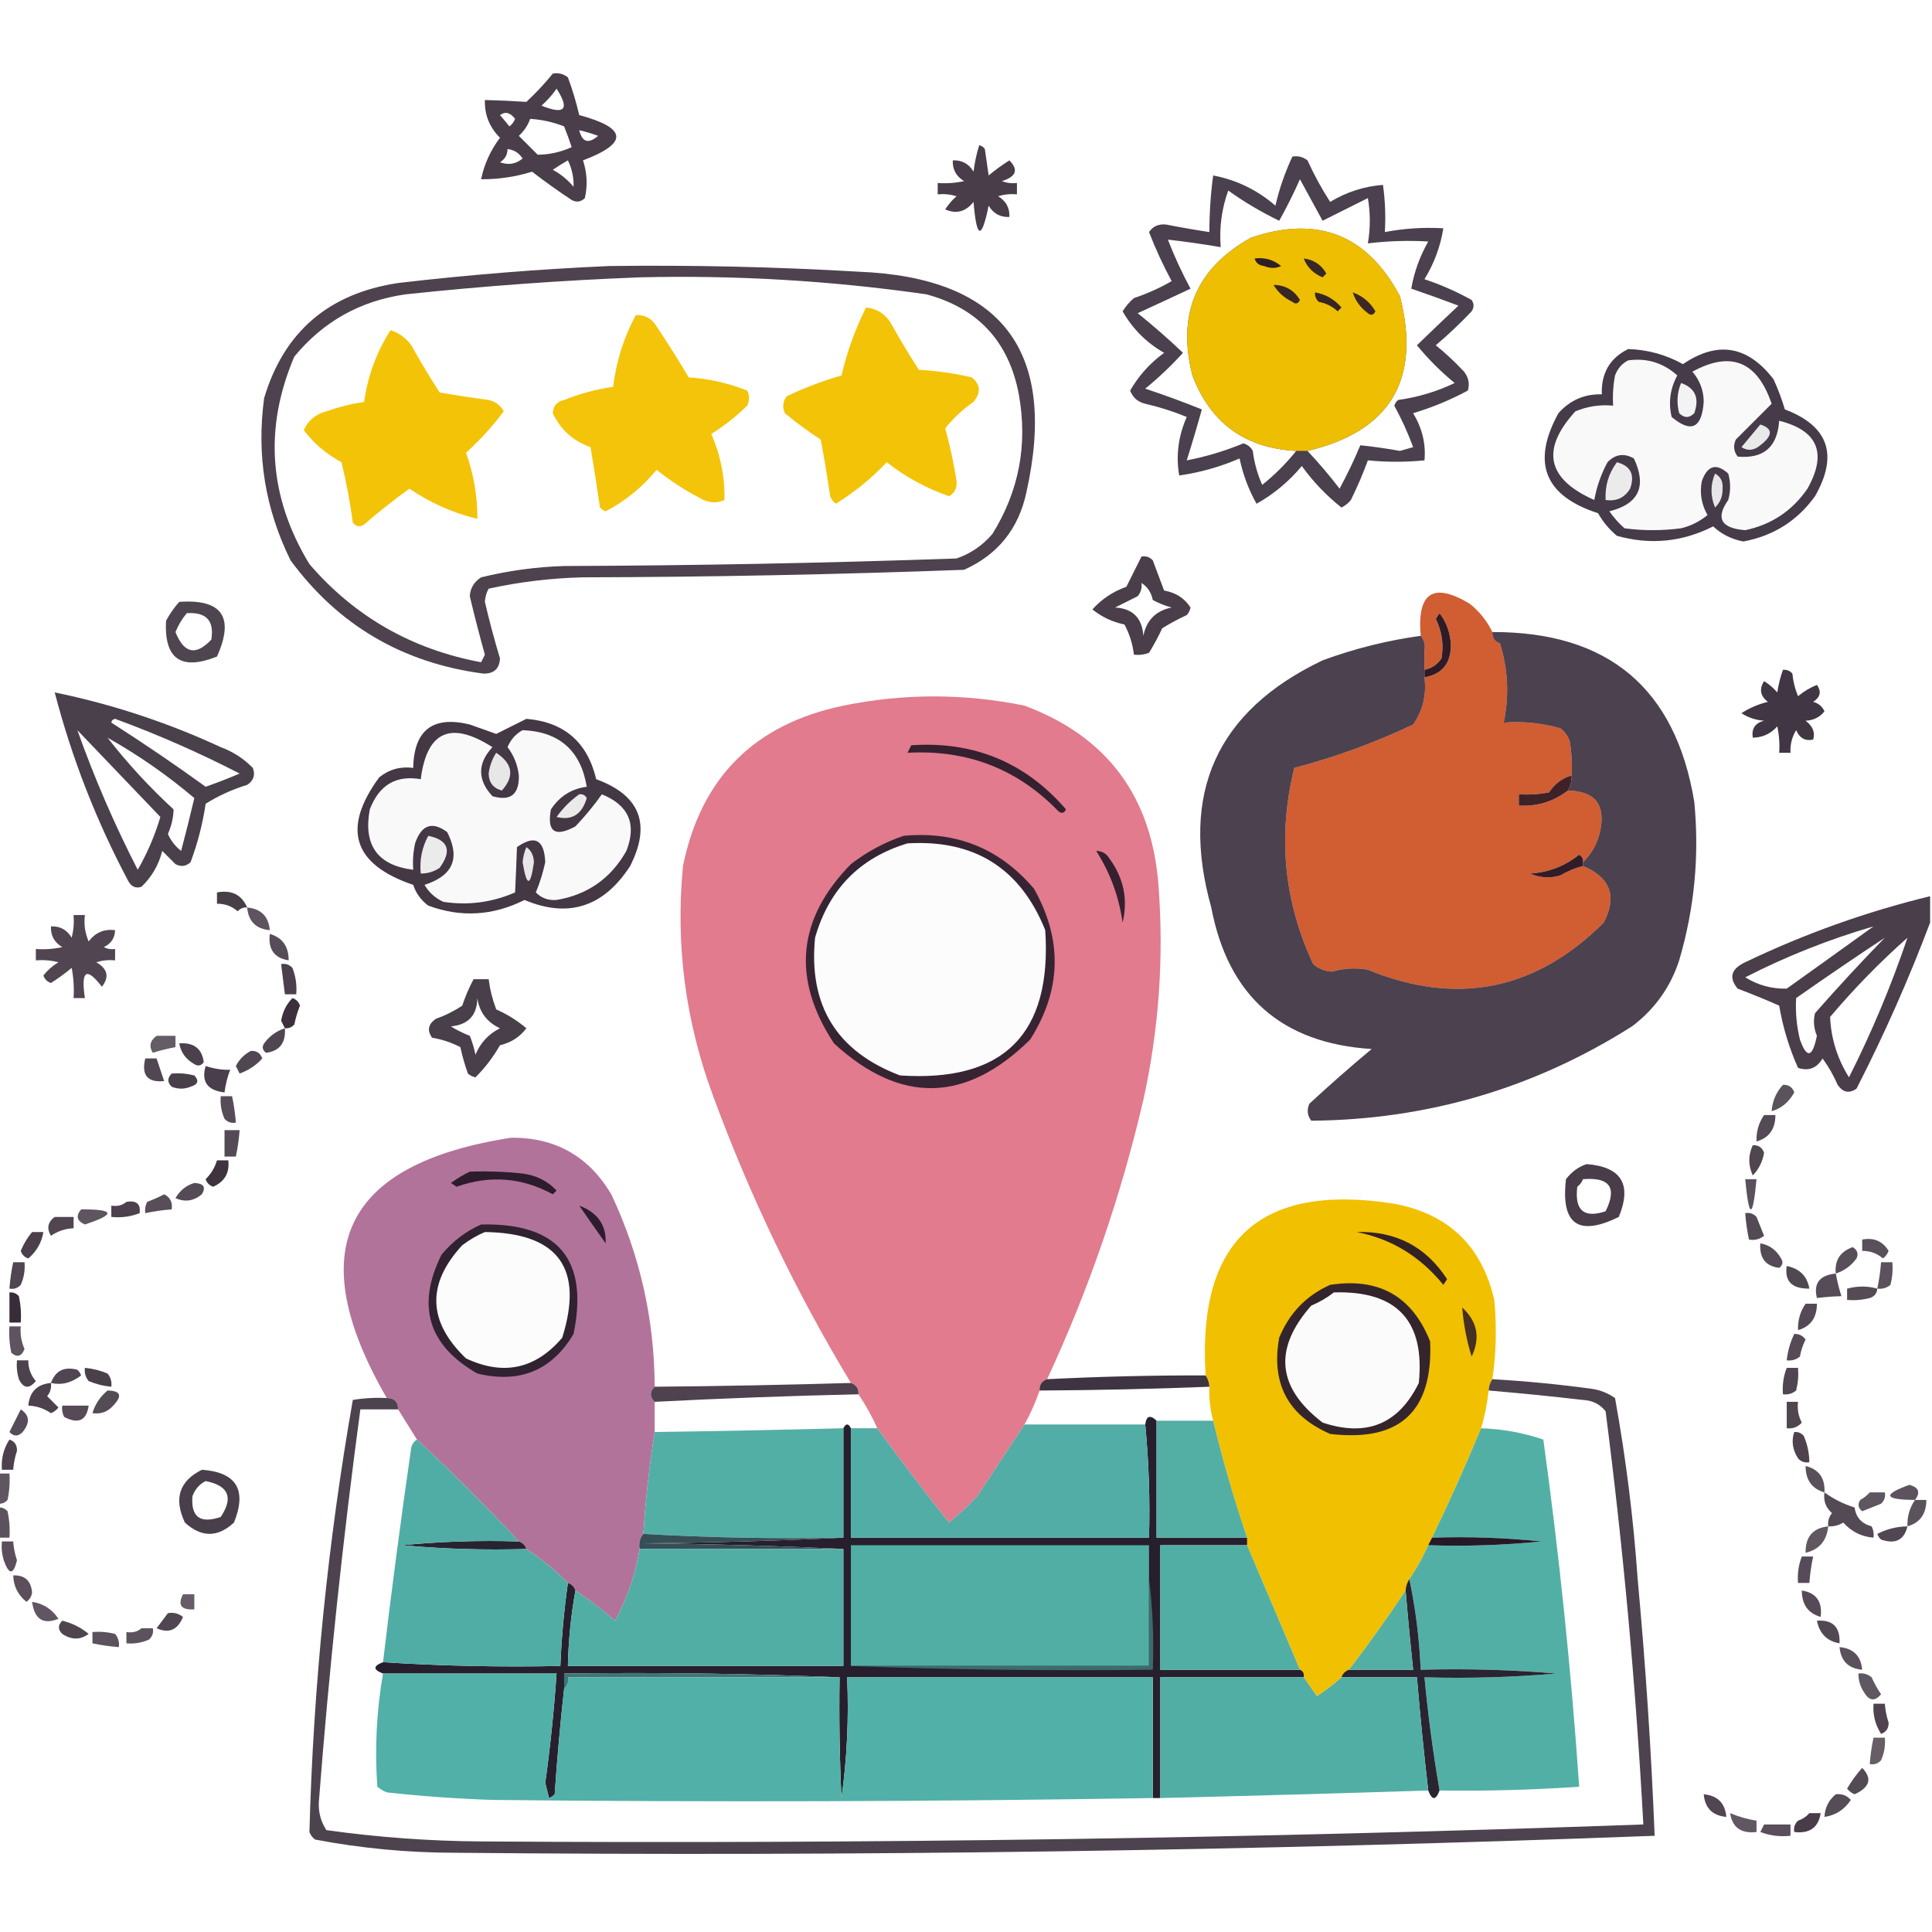 <?xml version="1.0" encoding="UTF-8"?>
<!DOCTYPE svg PUBLIC "-//W3C//DTD SVG 1.1//EN" "http://www.w3.org/Graphics/SVG/1.1/DTD/svg11.dtd">
<svg xmlns="http://www.w3.org/2000/svg" version="1.1" width="512px" height="512px" style="shape-rendering:geometricPrecision; text-rendering:geometricPrecision; image-rendering:optimizeQuality; fill-rule:evenodd; clip-rule:evenodd" xmlns:xlink="http://www.w3.org/1999/xlink">
<g><path style="opacity:0.826" fill="#231625" d="M 146.5,19.5 C 147.978,19.238 149.311,19.571 150.5,20.5C 151.712,23.767 152.712,27.101 153.5,30.5C 166.25,33.93 166.583,37.93 154.5,42.5C 155.585,45.773 155.752,49.106 155,52.5C 153.951,53.517 152.784,53.684 151.5,53C 147.895,50.617 144.395,48.117 141,45.5C 136.601,46.867 132.101,47.533 127.5,47.5C 128.318,43.525 129.984,39.859 132.5,36.5C 129.709,33.722 128.376,30.389 128.5,26.5C 132.225,26.595 135.891,26.762 139.5,27C 142.039,24.63 144.372,22.13 146.5,19.5 Z M 147.5,23.5 C 151.027,28.995 149.693,30.495 143.5,28C 145.041,26.629 146.375,25.129 147.5,23.5 Z M 132.5,30.5 C 133.892,29.478 135.225,29.811 136.5,31.5C 136.192,32.308 135.692,32.975 135,33.5C 134.148,32.429 133.315,31.429 132.5,30.5 Z M 140.5,31.5 C 143.601,31.692 146.601,32.358 149.5,33.5C 150.23,35.341 150.897,37.175 151.5,39C 148.57,40.318 145.57,40.985 142.5,41C 140.833,39.333 139.167,37.667 137.5,36C 138.883,34.729 139.883,33.229 140.5,31.5 Z M 153.5,34.5 C 155.179,34.892 156.846,35.392 158.5,36C 155.963,38.209 154.297,37.709 153.5,34.5 Z M 134.5,39.5 C 136.196,39.685 137.529,40.519 138.5,42C 136.728,43.487 134.728,43.82 132.5,43C 133.823,42.184 134.489,41.017 134.5,39.5 Z M 150.5,42.5 C 151.568,44.672 152.068,47.005 152,49.5C 150.442,47.641 148.609,46.141 146.5,45C 147.858,44.066 149.192,43.232 150.5,42.5 Z"/></g>
<g><path style="opacity:0.831" fill="#231625" d="M 259.5,38.5 C 260.117,38.611 260.617,38.944 261,39.5C 261.333,41.833 261.667,44.167 262,46.5C 263.745,45.044 265.578,43.711 267.5,42.5C 269.968,44.991 269.302,46.824 265.5,48C 266.793,48.49 268.127,48.657 269.5,48.5C 269.5,49.5 269.5,50.5 269.5,51.5C 267.801,51.34 266.134,51.507 264.5,52C 266.607,53.264 267.607,55.097 267.5,57.5C 265.097,57.607 263.264,56.607 262,54.5C 260.131,63.69 258.798,63.356 258,53.5C 255.928,56.121 253.428,56.788 250.5,55.5C 251.313,54.186 252.313,53.02 253.5,52C 251.866,51.507 250.199,51.34 248.5,51.5C 248.5,50.5 248.5,49.5 248.5,48.5C 250.857,48.663 253.19,48.497 255.5,48C 253.393,46.736 252.393,44.903 252.5,42.5C 254.903,42.393 256.736,43.393 258,45.5C 258.29,43.08 258.79,40.746 259.5,38.5 Z"/></g>
<g><path style="opacity:0.814" fill="#231625" d="M 342.5,41.5 C 343.978,41.238 345.311,41.571 346.5,42.5C 348.276,46.393 350.276,50.06 352.5,53.5C 356.9,50.865 361.567,49.365 366.5,49C 367.08,53.092 367.246,57.259 367,61.5C 372.072,60.529 377.238,60.195 382.5,60.5C 381.729,65.311 380.062,69.811 377.5,74C 381.85,75.449 386.016,77.282 390,79.5C 390.667,80.5 390.667,81.5 390,82.5C 386.958,85.711 383.791,88.711 380.5,91.5C 383.124,93.622 385.624,95.955 388,98.5C 389.187,100.044 389.52,101.711 389,103.5C 384.399,105.98 379.565,107.98 374.5,109.5C 376.905,113.503 377.905,117.67 377.5,122C 372.449,122.492 367.449,122.492 362.5,122C 361.199,125.565 359.699,129.065 358,132.5C 357.311,133.357 356.478,134.023 355.5,134.5C 351.48,131.314 347.98,127.647 345,123.5C 341.584,127.587 337.584,130.92 333,133.5C 330.896,129.768 329.396,125.768 328.5,121.5C 323.277,123.746 317.943,125.246 312.5,126C 311.596,120.736 312.262,115.569 314.5,110.5C 310.936,109.034 307.27,107.868 303.5,107C 301.522,106.519 300.189,105.353 299.5,103.5C 301.786,99.546 304.786,96.213 308.5,93.5C 303.833,90.833 300.167,87.167 297.5,82.5C 298.313,81.186 299.313,80.019 300.5,79C 304.087,77.79 307.42,76.29 310.5,74.5C 308.226,70.286 306.226,65.953 304.5,61.5C 305.527,59.976 307.027,59.309 309,59.5C 312.83,60.25 316.663,60.917 320.5,61.5C 320.503,56.472 320.836,51.472 321.5,46.5C 327.651,47.658 333.151,50.324 338,54.5C 339.045,49.978 340.545,45.644 342.5,41.5 Z M 346.5,119.5 C 368.451,114.286 376.618,100.619 371,78.5C 362.323,62.159 349.156,56.992 331.5,63C 317.022,71.075 311.855,83.242 316,99.5C 320.785,112.11 329.952,118.777 343.5,119.5C 340.854,122.812 337.854,125.812 334.5,128.5C 333.226,125.633 332.393,122.633 332,119.5C 331.481,118.484 330.647,117.818 329.5,117.5C 324.562,119.538 319.562,121.038 314.5,122C 315.906,117.546 317.24,113.046 318.5,108.5C 313.603,106.521 308.603,104.687 303.5,103C 307.109,100.046 310.442,96.88 313.5,93.5C 309.699,89.872 305.699,86.372 301.5,83C 306.249,80.828 310.916,78.661 315.5,76.5C 313.215,72.265 311.215,67.931 309.5,63.5C 314.186,64.037 318.853,64.704 323.5,65.5C 323.09,60.327 323.757,55.327 325.5,50.5C 329.769,53.551 334.269,56.218 339,58.5C 340.978,54.98 342.812,51.313 344.5,47.5C 346.5,51.167 348.5,54.833 350.5,58.5C 354.5,56.5 358.5,54.5 362.5,52.5C 363.184,56.446 363.184,60.446 362.5,64.5C 367.828,63.852 373.162,63.685 378.5,64C 376.242,67.992 374.742,72.159 374,76.5C 378.174,77.921 382.341,79.421 386.5,81C 382.749,84.518 379.083,88.018 375.5,91.5C 378.5,95.167 381.833,98.5 385.5,101.5C 380.787,103.764 375.787,105.264 370.5,106C 370.043,106.414 369.709,106.914 369.5,107.5C 371.441,111.048 373.107,114.714 374.5,118.5C 373.333,118.833 372.167,119.167 371,119.5C 367.435,118.849 363.935,118.349 360.5,118C 358.856,121.937 357.023,125.77 355,129.5C 352.302,125.975 349.469,122.642 346.5,119.5 Z"/></g>
<g><path style="opacity:0.982" fill="#f0c000" d="M 346.5,119.5 C 345.5,119.5 344.5,119.5 343.5,119.5C 329.952,118.777 320.785,112.11 316,99.5C 311.855,83.242 317.022,71.075 331.5,63C 349.156,56.992 362.323,62.159 371,78.5C 376.618,100.619 368.451,114.286 346.5,119.5 Z"/></g>
<g><path style="opacity:1" fill="#2e1e25" d="M 332.5,68.5 C 335.157,68.162 337.49,68.829 339.5,70.5C 338.169,71.166 336.669,71.166 335,70.5C 333.624,70.316 332.791,69.649 332.5,68.5 Z"/></g>
<g><path style="opacity:1" fill="#382725" d="M 345.5,68.5 C 348.168,68.834 350.168,70.167 351.5,72.5C 351.167,72.833 350.833,73.167 350.5,73.5C 348.054,72.476 346.388,70.809 345.5,68.5 Z"/></g>
<g><path style="opacity:0.807" fill="#231625" d="M 161.5,70.5 C 183.52,70.214 205.52,70.714 227.5,72C 265.545,73.528 280.378,93.028 272,130.5C 269.933,140.151 264.433,146.984 255.5,151C 221.854,152.252 188.187,152.918 154.5,153C 146.063,153.198 137.73,154.198 129.5,156C 128.903,157.062 128.57,158.228 128.5,159.5C 129.676,164.537 131.009,169.537 132.5,174.5C 132.347,177.273 130.847,178.607 128,178.5C 106.621,175.654 89.621,165.654 77,148.5C 70.282,134.908 67.949,120.574 70,105.5C 75.233,87.95 87.067,77.784 105.5,75C 124.258,72.811 142.925,71.311 161.5,70.5 Z M 169.5,73.5 C 194.973,72.884 220.306,74.384 245.5,78C 259.18,81.682 267.347,90.515 270,104.5C 272.394,117.8 270.061,130.133 263,141.5C 260.407,144.543 257.24,146.71 253.5,148C 218.849,149.212 184.182,149.879 149.5,150C 142.057,150.231 134.724,151.231 127.5,153C 125.643,154.182 124.643,155.849 124.5,158C 125.731,163.192 127.064,168.359 128.5,173.5C 128.167,174.167 127.833,174.833 127.5,175.5C 109.172,172.094 94.005,163.427 82,149.5C 71.242,131.789 69.909,113.456 78,94.5C 85.647,85.207 95.48,79.707 107.5,78C 128.266,75.793 148.933,74.293 169.5,73.5 Z"/></g>
<g><path style="opacity:1" fill="#392724" d="M 337.5,75.5 C 340.585,75.542 342.919,76.875 344.5,79.5C 343.998,80.521 343.332,80.688 342.5,80C 340.308,78.933 338.642,77.433 337.5,75.5 Z"/></g>
<g><path style="opacity:1" fill="#372524" d="M 348.5,77.5 C 351.308,77.969 353.642,79.303 355.5,81.5C 355.167,81.833 354.833,82.167 354.5,82.5C 353.088,81.194 351.421,80.36 349.5,80C 348.748,79.329 348.414,78.496 348.5,77.5 Z"/></g>
<g><path style="opacity:1" fill="#3b2824" d="M 358.5,77.5 C 361.089,78.419 363.089,80.086 364.5,82.5C 363.998,83.521 363.332,83.688 362.5,83C 360.536,81.549 359.203,79.716 358.5,77.5 Z"/></g>
<g><path style="opacity:0.97" fill="#f3c200" d="M 229.5,81.5 C 232.263,81.744 234.429,83.077 236,85.5C 238.374,89.749 240.874,93.916 243.5,98C 248.229,98.273 252.896,98.939 257.5,100C 259.855,101.865 260.022,104.031 258,106.5C 255.131,108.504 252.631,110.837 250.5,113.5C 251.756,118.112 252.756,122.779 253.5,127.5C 253.658,129.319 252.991,130.652 251.5,131.5C 245.471,129.404 239.971,126.404 235,122.5C 230.959,126.765 226.459,130.432 221.5,133.5C 220.808,132.975 220.308,132.308 220,131.5C 219.276,126.479 218.442,121.479 217.5,116.5C 214.193,114.36 211.026,112.026 208,109.5C 207.28,107.888 207.446,106.388 208.5,105C 213.205,102.766 218.039,100.932 223,99.5C 224.483,93.216 226.649,87.216 229.5,81.5 Z"/></g>
<g><path style="opacity:0.962" fill="#f3c200" d="M 168.5,83.5 C 170.903,83.393 172.736,84.393 174,86.5C 176.958,90.916 179.792,95.416 182.5,100C 187.901,100.369 193.068,101.536 198,103.5C 198.667,104.833 198.667,106.167 198,107.5C 195.106,110.361 191.939,112.861 188.5,115C 190.952,120.593 192.119,126.426 192,132.5C 189.853,133.476 187.686,133.309 185.5,132C 181.411,129.873 177.577,127.373 174,124.5C 170.225,129.113 165.725,132.78 160.5,135.5C 159.914,135.291 159.414,134.957 159,134.5C 158.232,129.154 157.399,123.821 156.5,118.5C 151.867,116.863 148.534,113.863 146.5,109.5C 146.59,107.575 147.59,106.408 149.5,106C 153.716,104.316 158.049,103.149 162.5,102.5C 163.297,95.777 165.297,89.444 168.5,83.5 Z"/></g>
<g><path style="opacity:0.969" fill="#f3c200" d="M 103.5,87.5 C 105.716,88.203 107.549,89.536 109,91.5C 111.374,95.749 113.874,99.916 116.5,104C 120.819,104.76 125.152,105.427 129.5,106C 131.291,106.415 132.624,107.415 133.5,109C 130.466,113.029 127.133,116.696 123.5,120C 125.541,125.663 126.541,131.497 126.5,137.5C 120.046,135.942 114.046,133.275 108.5,129.5C 104.356,132.476 100.356,135.643 96.5,139C 95.365,139.749 94.365,139.583 93.5,138.5C 92.791,133.121 91.791,127.788 90.5,122.5C 86.51,120.353 83.177,117.52 80.5,114C 81.661,111.407 83.661,109.741 86.5,109C 89.768,107.85 93.101,107.016 96.5,106.5C 97.461,99.612 99.794,93.279 103.5,87.5 Z"/></g>
<g><path style="opacity:0.882" fill="#2e2130" d="M 431.5,92.5 C 436.67,92.667 441.503,94 446,96.5C 455.154,90.262 463.154,91.595 470,100.5C 471.197,103.089 472.197,105.756 473,108.5C 484.576,112.89 487.243,120.556 481,131.5C 476.302,138.02 469.969,142.02 462,143.5C 458.93,142.924 456.263,141.591 454,139.5C 445.845,143.641 437.345,144.474 428.5,142C 426.457,140.292 424.79,138.292 423.5,136C 409.299,131.428 405.799,122.595 413,109.5C 416.065,106.051 419.898,104.384 424.5,104.5C 424.302,98.88 426.636,94.88 431.5,92.5 Z"/></g>
<g><path style="opacity:1" fill="#f9f9f9" d="M 431.5,95.5 C 436.467,94.826 440.8,96.16 444.5,99.5C 442.609,102.962 442.109,106.628 443,110.5C 448.178,114.832 451.011,113.499 451.5,106.5C 451.482,103.476 450.482,100.81 448.5,98.5C 458.684,92.914 465.684,95.748 469.5,107C 466.425,110.075 463.259,113.241 460,116.5C 459.28,118.112 459.446,119.612 460.5,121C 467.372,121.632 471.039,118.465 471.5,111.5C 481.773,114.096 484.273,120.096 479,129.5C 474.963,135.372 469.463,139.039 462.5,140.5C 456.091,140.009 454.591,137.342 458,132.5C 458.667,130.167 458.667,127.833 458,125.5C 454.841,122.659 452.508,123.326 451,127.5C 450.397,130.656 450.897,133.656 452.5,136.5C 450.446,138.194 448.112,139.361 445.5,140C 440.5,140.667 435.5,140.667 430.5,140C 428.981,138.649 427.648,137.149 426.5,135.5C 434.305,133.553 436.472,128.886 433,121.5C 430.408,120.018 428.075,120.352 426,122.5C 424.308,125.644 423.142,128.977 422.5,132.5C 409.936,126.947 408.27,119.114 417.5,109C 420.688,107.684 424.022,107.184 427.5,107.5C 427.336,104.813 427.503,102.146 428,99.5C 428.69,97.65 429.856,96.316 431.5,95.5 Z"/></g>
<g><path style="opacity:1" fill="#f4f3f4" d="M 445.5,101.5 C 449.254,102.828 450.421,105.494 449,109.5C 447.667,110.833 446.333,110.833 445,109.5C 444.278,106.739 444.445,104.073 445.5,101.5 Z"/></g>
<g><path style="opacity:1" fill="#eae9ea" d="M 466.5,112.5 C 469.872,113.57 469.872,115.403 466.5,118C 464.854,119.401 463.187,119.568 461.5,118.5C 463.19,116.481 464.856,114.481 466.5,112.5 Z"/></g>
<g><path style="opacity:1" fill="#ecebec" d="M 428.5,122.5 C 432.146,123.462 433.313,125.795 432,129.5C 430.535,131.915 428.368,132.915 425.5,132.5C 425.307,128.752 426.307,125.418 428.5,122.5 Z"/></g>
<g><path style="opacity:1" fill="#e7e5e7" d="M 454.5,125.5 C 455.993,126.312 456.66,127.645 456.5,129.5C 456.563,131.481 455.896,133.148 454.5,134.5C 453.259,131.463 453.259,128.463 454.5,125.5 Z"/></g>
<g><path style="opacity:0.825" fill="#241625" d="M 302.5,147.5 C 303.675,147.281 304.675,147.614 305.5,148.5C 306.501,151.172 307.501,153.839 308.5,156.5C 311.573,157.026 313.906,158.526 315.5,161C 315.355,161.772 315.022,162.439 314.5,163C 312.254,164.039 310.087,165.206 308,166.5C 306.961,168.746 305.794,170.913 304.5,173C 303.207,173.49 301.873,173.657 300.5,173.5C 300.174,170.689 299.341,168.022 298,165.5C 294.788,164.826 291.955,163.492 289.5,161.5C 291.946,158.769 294.946,156.769 298.5,155.5C 299.842,152.816 301.176,150.149 302.5,147.5 Z M 302.5,154.5 C 304.085,155.474 305.085,156.974 305.5,159C 307.087,159.862 308.754,160.529 310.5,161C 306.344,161.829 303.844,164.329 303,168.5C 302.676,163.75 300.176,161.25 295.5,161C 297.5,160 299.5,159 301.5,158C 302.337,156.989 302.67,155.822 302.5,154.5 Z"/></g>
<g><path style="opacity:0.981" fill="#d15b30" d="M 395.5,167.5 C 395.427,169.027 396.094,170.027 397.5,170.5C 399.659,177.407 399.992,184.407 398.5,191.5C 403.628,191.112 408.628,191.612 413.5,193C 414.701,193.903 415.535,195.069 416,196.5C 416.498,199.482 416.665,202.482 416.5,205.5C 414.022,206.195 412.022,207.695 410.5,210C 407.854,210.497 405.187,210.664 402.5,210.5C 402.5,211.5 402.5,212.5 402.5,213.5C 407.375,213.763 411.708,212.43 415.5,209.5C 422.778,209.663 425.611,213.329 424,220.5C 423.246,223.684 421.746,226.351 419.5,228.5C 419.631,227.624 419.298,226.957 418.5,226.5C 414.706,229.522 410.372,231.188 405.5,231.5C 408.106,232.652 410.773,232.818 413.5,232C 415.407,230.878 417.407,230.045 419.5,229.5C 426.792,232.547 428.626,237.547 425,244.5C 406.971,262.478 386.137,266.645 362.5,257C 359.306,256.408 356.139,256.574 353,257.5C 351.105,257.385 349.438,256.718 348,255.5C 340.225,238.809 338.558,221.476 343,203.5C 353.844,200.662 364.344,196.829 374.5,192C 377.076,188.285 378.076,184.118 377.5,179.5C 382.143,178.682 384.476,175.849 384.5,171C 384.387,167.825 383.387,164.992 381.5,162.5C 381.167,163 380.833,163.5 380.5,164C 382.144,167.359 382.644,170.859 382,174.5C 380.871,176.141 379.371,177.141 377.5,177.5C 377.5,175.833 377.5,174.167 377.5,172.5C 377.768,170.901 377.434,169.568 376.5,168.5C 375.493,157.014 379.827,154.181 389.5,160C 392.094,162.086 394.094,164.586 395.5,167.5 Z"/></g>
<g><path style="opacity:0.793" fill="#221624" d="M 47.5,159.5 C 58.86,158.71 62.193,163.543 57.5,174C 47.972,177.794 43.472,174.627 44,164.5C 44.997,162.677 46.164,161.01 47.5,159.5 Z M 49.5,162.5 C 54.665,162.162 56.831,164.495 56,169.5C 51.923,173.859 48.756,173.192 46.5,167.5C 47.26,165.64 48.26,163.973 49.5,162.5 Z"/></g>
<g><path style="opacity:1" fill="#2f1b26" d="M 377.5,179.5 C 377.5,178.833 377.5,178.167 377.5,177.5C 379.371,177.141 380.871,176.141 382,174.5C 382.644,170.859 382.144,167.359 380.5,164C 380.833,163.5 381.167,163 381.5,162.5C 383.387,164.992 384.387,167.825 384.5,171C 384.476,175.849 382.143,178.682 377.5,179.5 Z"/></g>
<g><path style="opacity:0.811" fill="#231625" d="M 395.5,167.5 C 426.204,167.409 444.038,182.409 449,212.5C 450.382,226.761 449.049,240.761 445,254.5C 442.685,261.619 438.519,267.452 432.5,272C 406.582,288.416 378.248,296.749 347.5,297C 346.446,295.612 346.28,294.112 347,292.5C 352.325,287.569 357.825,282.735 363.5,278C 339.647,276.48 325.48,263.98 321,240.5C 312.545,210.253 322.379,188.42 350.5,175C 358.949,171.888 367.615,169.721 376.5,168.5C 377.434,169.568 377.768,170.901 377.5,172.5C 356.565,173.383 339.732,182.05 327,198.5C 320.917,211.413 319.917,224.746 324,238.5C 325.913,249.831 331.08,259.331 339.5,267C 341.5,268 343.5,269 345.5,270C 352.761,271.678 359.927,273.511 367,275.5C 367.52,277.289 367.187,278.956 366,280.5C 360.791,285.378 355.291,289.878 349.5,294C 378.781,292.905 405.781,284.572 430.5,269C 435.947,264.601 439.78,259.101 442,252.5C 447.351,235.557 447.685,218.557 443,201.5C 438.99,188.824 430.824,179.99 418.5,175C 411.649,172.703 404.649,171.203 397.5,170.5C 396.094,170.027 395.427,169.027 395.5,167.5 Z M 397.5,170.5 C 404.649,171.203 411.649,172.703 418.5,175C 430.824,179.99 438.99,188.824 443,201.5C 447.685,218.557 447.351,235.557 442,252.5C 439.78,259.101 435.947,264.601 430.5,269C 405.781,284.572 378.781,292.905 349.5,294C 355.291,289.878 360.791,285.378 366,280.5C 367.187,278.956 367.52,277.289 367,275.5C 359.927,273.511 352.761,271.678 345.5,270C 343.5,269 341.5,268 339.5,267C 331.08,259.331 325.913,249.831 324,238.5C 319.917,224.746 320.917,211.413 327,198.5C 339.732,182.05 356.565,173.383 377.5,172.5C 377.5,174.167 377.5,175.833 377.5,177.5C 377.5,178.167 377.5,178.833 377.5,179.5C 378.076,184.118 377.076,188.285 374.5,192C 364.344,196.829 353.844,200.662 343,203.5C 338.558,221.476 340.225,238.809 348,255.5C 349.438,256.718 351.105,257.385 353,257.5C 356.139,256.574 359.306,256.408 362.5,257C 386.137,266.645 406.971,262.478 425,244.5C 428.626,237.547 426.792,232.547 419.5,229.5C 419.5,229.167 419.5,228.833 419.5,228.5C 421.746,226.351 423.246,223.684 424,220.5C 425.611,213.329 422.778,209.663 415.5,209.5C 416.234,208.292 416.567,206.959 416.5,205.5C 416.665,202.482 416.498,199.482 416,196.5C 415.535,195.069 414.701,193.903 413.5,193C 408.628,191.612 403.628,191.112 398.5,191.5C 399.992,184.407 399.659,177.407 397.5,170.5 Z"/></g>
<g><path style="opacity:0.862" fill="#231725" d="M 472.5,177.5 C 473.496,177.414 474.329,177.748 475,178.5C 475.192,180.577 475.692,182.577 476.5,184.5C 478.001,183.248 479.668,182.248 481.5,181.5C 482.754,183.259 482.421,184.759 480.5,186C 481.91,186.368 482.91,187.201 483.5,188.5C 482.286,190.069 480.619,190.902 478.5,191C 480.422,192.46 481.089,194.127 480.5,196C 478.406,196.445 476.906,195.612 476,193.5C 474.872,195.345 474.372,197.345 474.5,199.5C 473.5,199.5 472.5,199.5 471.5,199.5C 471.663,197.143 471.497,194.81 471,192.5C 469.266,194.451 467.099,195.451 464.5,195.5C 464.137,193.089 465.137,191.589 467.5,191C 465.285,190.83 463.285,190.163 461.5,189C 463.635,187.619 465.968,186.619 468.5,186C 466.485,184.445 466.152,182.611 467.5,180.5C 468.814,181.313 469.981,182.313 471,183.5C 471.315,181.414 471.815,179.414 472.5,177.5 Z"/></g>
<g><path style="opacity:0.819" fill="#231624" d="M 14.5,183.5 C 29.687,186.618 44.354,191.451 58.5,198C 61.759,199.211 64.593,201.044 67,203.5C 67.711,205.367 67.211,206.867 65.5,208C 61.525,209.226 57.858,210.892 54.5,213C 53.714,218.31 52.381,223.477 50.5,228.5C 49.277,229.614 47.944,229.781 46.5,229C 45.333,227.833 44.167,226.667 43,225.5C 42.064,229.207 40.231,232.374 37.5,235C 36.004,235.507 34.837,235.007 34,233.5C 25.537,217.579 19.037,200.912 14.5,183.5 Z M 29.5,191.5 C 29.56,190.957 29.893,190.624 30.5,190.5C 41.825,194.661 52.825,199.494 63.5,205C 60.539,206.265 57.539,207.431 54.5,208.5C 46.311,202.576 37.978,196.909 29.5,191.5 Z M 20.5,193.5 C 27.784,201.12 35.117,208.786 42.5,216.5C 41.033,221.429 39.033,226.096 36.5,230.5C 30.346,218.525 25.013,206.192 20.5,193.5 Z M 28.5,195.5 C 36.632,200.074 44.299,205.408 51.5,211.5C 50.398,216.176 49.231,220.843 48,225.5C 46.437,224.275 45.27,222.775 44.5,221C 45.451,218.842 45.951,216.675 46,214.5C 39.593,208.597 33.759,202.263 28.5,195.5 Z"/></g>
<g><path style="opacity:0.992" fill="#e07a8c" d="M 277.5,365.5 C 276.094,365.973 275.427,366.973 275.5,368.5C 274.439,371.622 273.105,374.622 271.5,377.5C 267.357,383.768 263.19,390.101 259,396.5C 256.651,399.017 254.151,401.35 251.5,403.5C 244.895,395.248 238.561,386.915 232.5,378.5C 231.099,375.366 229.432,372.366 227.5,369.5C 227.573,367.973 226.906,366.973 225.5,366.5C 210.942,342.382 198.775,317.049 189,290.5C 181.648,270.73 178.981,250.397 181,229.5C 185.766,206.067 199.933,191.9 223.5,187C 239.518,183.739 255.518,183.739 271.5,187C 293.35,195.148 305.184,210.981 307,234.5C 308.473,253.706 307.14,272.706 303,291.5C 297.034,317.085 288.534,341.752 277.5,365.5 Z"/></g>
<g><path style="opacity:0.889" fill="#2d202f" d="M 139.5,190.5 C 149.5,191.33 155.667,196.663 158,206.5C 169.621,210.748 172.621,218.415 167,229.5C 159.953,240.387 150.62,243.387 139,238.5C 130.64,242.696 122.14,243.196 113.5,240C 111.586,238.587 110.253,236.753 109.5,234.5C 93.527,229.082 90.527,219.582 100.5,206C 103.107,203.895 106.107,203.062 109.5,203.5C 109.714,193.454 114.714,189.621 124.5,192C 126.838,192.837 129.172,193.67 131.5,194.5C 134.222,193.139 136.889,191.806 139.5,190.5 Z"/></g>
<g><path style="opacity:1" fill="#faf9fa" d="M 138.5,193.5 C 148.231,193.898 153.898,198.898 155.5,208.5C 151.464,209.02 148.297,211.02 146,214.5C 144.897,220.451 147.064,221.951 152.5,219C 155.099,216.254 157.433,213.421 159.5,210.5C 166.611,213.386 168.777,218.386 166,225.5C 161.891,232.778 155.724,237.111 147.5,238.5C 145.307,238.674 143.473,238.007 142,236.5C 143.03,234.053 143.863,231.386 144.5,228.5C 144.239,222.496 141.739,221.163 137,224.5C 136.859,228.589 136.692,232.589 136.5,236.5C 130.41,239.16 124.077,239.993 117.5,239C 115.36,238.027 113.693,236.527 112.5,234.5C 120.045,232.086 122.045,227.419 118.5,220.5C 114.52,217.574 111.686,218.574 110,223.5C 109.503,225.81 109.337,228.143 109.5,230.5C 100.066,229.324 96.233,223.991 98,214.5C 100.478,208.022 104.978,205.355 111.5,206.5C 113.118,193.783 119.452,190.949 130.5,198C 126.5,202.333 126.5,206.667 130.5,211C 135.279,212.394 137.613,210.56 137.5,205.5C 137.186,202.708 136.186,200.208 134.5,198C 135.344,195.993 136.677,194.493 138.5,193.5 Z"/></g>
<g><path style="opacity:1" fill="#e8e7e8" d="M 131.5,199.5 C 135.895,202.38 136.395,205.714 133,209.5C 130.709,208.876 129.543,207.376 129.5,205C 129.758,202.991 130.425,201.157 131.5,199.5 Z"/></g>
<g><path style="opacity:1" fill="#35202f" d="M 241.5,197.5 C 258.104,196.385 271.771,202.052 282.5,214.5C 281.998,215.521 281.332,215.688 280.5,215C 269.651,203.773 256.317,198.606 240.5,199.5C 240.863,198.817 241.196,198.15 241.5,197.5 Z"/></g>
<g><path style="opacity:1" fill="#3f2128" d="M 416.5,205.5 C 416.567,206.959 416.234,208.292 415.5,209.5C 411.708,212.43 407.375,213.763 402.5,213.5C 402.5,212.5 402.5,211.5 402.5,210.5C 405.187,210.664 407.854,210.497 410.5,210C 412.022,207.695 414.022,206.195 416.5,205.5 Z"/></g>
<g><path style="opacity:1" fill="#ebeaeb" d="M 153.5,210.5 C 154.376,210.369 155.043,210.702 155.5,211.5C 154.207,215.853 151.54,217.519 147.5,216.5C 149.215,214.118 151.215,212.118 153.5,210.5 Z"/></g>
<g><path style="opacity:1" fill="#ecebec" d="M 113.5,221.5 C 118.829,222.615 119.829,225.449 116.5,230C 114.975,231.009 113.308,231.509 111.5,231.5C 111.152,227.915 111.819,224.582 113.5,221.5 Z"/></g>
<g><path style="opacity:1" fill="#e8e6e8" d="M 139.5,224.5 C 140.748,225.334 141.415,226.667 141.5,228.5C 140.576,235.088 139.576,235.088 138.5,228.5C 138.623,227.075 138.957,225.742 139.5,224.5 Z"/></g>
<g><path style="opacity:1" fill="#362030" d="M 290.5,225.5 C 292.017,225.511 293.184,226.177 294,227.5C 297.793,232.691 298.96,238.358 297.5,244.5C 296.532,237.606 294.199,231.272 290.5,225.5 Z"/></g>
<g><path style="opacity:1" fill="#321c27" d="M 419.5,228.5 C 419.5,228.833 419.5,229.167 419.5,229.5C 417.407,230.045 415.407,230.878 413.5,232C 410.773,232.818 408.106,232.652 405.5,231.5C 410.372,231.188 414.706,229.522 418.5,226.5C 419.298,226.957 419.631,227.624 419.5,228.5 Z"/></g>
<g><path style="opacity:0.823" fill="#201521" d="M 65.5,240.5 C 64.504,240.414 63.671,240.748 63,241.5C 61.416,240.139 59.582,239.472 57.5,239.5C 57.5,238.5 57.5,237.5 57.5,236.5C 61.39,235.777 64.056,237.11 65.5,240.5 Z"/></g>
<g><path style="opacity:0.828" fill="#231624" d="M 511.5,237.5 C 511.5,239.833 511.5,242.167 511.5,244.5C 505.857,259.46 499.357,274.127 492,288.5C 490.062,289.86 488.396,289.527 487,287.5C 485.92,285.004 484.586,282.67 483,280.5C 481.475,283.087 479.308,283.92 476.5,283C 474.145,277.736 472.478,272.236 471.5,266.5C 467.883,264.905 464.217,263.405 460.5,262C 458.085,259.091 458.751,256.757 462.5,255C 478.254,247.452 494.587,241.619 511.5,237.5 Z M 496.5,245.5 C 488.9,250.978 481.234,256.478 473.5,262C 469.596,262.106 465.929,261.106 462.5,259C 473.432,253.413 484.766,248.913 496.5,245.5 Z M 499.5,248.5 C 493.171,254.996 487.005,261.663 481,268.5C 480.502,270.527 480.669,272.527 481.5,274.5C 480.319,280.28 478.819,280.614 477,275.5C 476.111,271.848 475.778,268.182 476,264.5C 483.804,259.023 491.638,253.69 499.5,248.5 Z M 505.5,248.5 C 501.217,261.175 496.051,273.508 490,285.5C 486.9,280.537 485.233,275.204 485,269.5C 491.338,261.996 498.171,254.996 505.5,248.5 Z"/></g>
<g><path style="opacity:0.732" fill="#231626" d="M 65.5,240.5 C 69.167,240.833 71.167,242.833 71.5,246.5C 67.833,246.167 65.833,244.167 65.5,240.5 Z"/></g>
<g><path style="opacity:0.793" fill="#241625" d="M 19.5,242.5 C 20.5,242.5 21.5,242.5 22.5,242.5C 22.192,244.924 22.526,247.257 23.5,249.5C 25.246,247.146 27.579,246.146 30.5,246.5C 30.439,248.592 29.439,250.092 27.5,251C 28.448,251.483 29.448,251.649 30.5,251.5C 30.5,252.5 30.5,253.5 30.5,254.5C 28.801,254.34 27.134,254.506 25.5,255C 28.534,256.737 29.034,258.903 27,261.5C 22.894,256.155 21.394,257.155 22.5,264.5C 21.5,264.5 20.5,264.5 19.5,264.5C 19.664,261.813 19.497,259.146 19,256.5C 17.255,257.956 15.422,259.289 13.5,260.5C 12.5,260.167 11.833,259.5 11.5,258.5C 12.605,257.108 13.939,255.941 15.5,255C 13.527,254.505 11.527,254.338 9.5,254.5C 9.5,253.5 9.5,252.5 9.5,251.5C 11.857,251.663 14.19,251.497 16.5,251C 14.393,249.736 13.393,247.903 13.5,245.5C 15.903,245.393 17.736,246.393 19,248.5C 19.495,246.527 19.662,244.527 19.5,242.5 Z"/></g>
<g><path style="opacity:1" fill="#362433" d="M 239.5,221.5 C 253.456,220.206 264.956,224.872 274,235.5C 281.653,249.051 281.319,262.384 273,275.5C 255.938,292.325 238.605,292.658 221,276.5C 209.757,259.377 211.257,243.543 225.5,229C 229.815,225.678 234.482,223.178 239.5,221.5 Z"/></g>
<g><path style="opacity:1" fill="#fcfcfc" d="M 240.5,223.5 C 258.261,222.449 270.428,230.116 277,246.5C 278.823,274.01 265.99,286.844 238.5,285C 221.732,278.643 214.232,266.476 216,248.5C 219.683,235.651 227.85,227.318 240.5,223.5 Z"/></g>
<g><path style="opacity:0.764" fill="#241726" d="M 71.5,247.5 C 74.835,248.461 76.501,250.794 76.5,254.5C 72.684,253.91 71.017,251.577 71.5,247.5 Z"/></g>
<g><path style="opacity:0.818" fill="#241625" d="M 74.5,255.5 C 75.675,255.281 76.675,255.614 77.5,256.5C 78.374,258.747 78.708,261.08 78.5,263.5C 77.5,263.5 76.5,263.5 75.5,263.5C 75.167,260.833 74.833,258.167 74.5,255.5 Z"/></g>
<g><path style="opacity:0.824" fill="#231625" d="M 125.5,259.5 C 126.833,259.5 128.167,259.5 129.5,259.5C 129.851,262.238 130.518,264.904 131.5,267.5C 134.437,268.803 137.103,270.47 139.5,272.5C 137.758,274.817 135.424,276.317 132.5,277C 130.669,280.198 128.502,283.032 126,285.5C 125.228,285.355 124.561,285.022 124,284.5C 123.178,282.212 122.511,279.878 122,277.5C 119.649,276.286 117.149,275.452 114.5,275C 113.14,273.062 113.473,271.396 115.5,270C 118,269.115 120.333,267.948 122.5,266.5C 123.312,264.055 124.312,261.722 125.5,259.5 Z M 126.5,264.5 C 127.031,268.213 129.031,270.88 132.5,272.5C 129.471,274.029 127.305,276.362 126,279.5C 125.654,277.782 125.154,276.115 124.5,274.5C 122.726,273.813 121.059,272.98 119.5,272C 124.096,271.571 126.43,269.071 126.5,264.5 Z"/></g>
<g><path style="opacity:0.88" fill="#231524" d="M 75.5,272.5 C 75.196,271.85 74.863,271.183 74.5,270.5C 74.912,268.113 75.912,266.113 77.5,264.5C 78.5,264.833 79.167,265.5 79.5,266.5C 78.846,268.115 78.346,269.782 78,271.5C 77.329,272.252 76.496,272.586 75.5,272.5 Z"/></g>
<g><path style="opacity:0.795" fill="#241725" d="M 75.5,272.5 C 75.769,276.377 74.102,278.544 70.5,279C 69.549,278.282 69.383,277.449 70,276.5C 71.451,274.536 73.284,273.203 75.5,272.5 Z"/></g>
<g><path style="opacity:0.699" fill="#221624" d="M 41.5,274.5 C 43.167,274.5 44.833,274.5 46.5,274.5C 46.5,275.5 46.5,276.5 46.5,277.5C 44.35,277.905 42.35,278.405 40.5,279C 39.419,277.289 39.752,275.789 41.5,274.5 Z"/></g>
<g><path style="opacity:0.813" fill="#231724" d="M 47.5,276.5 C 51.377,276.231 53.544,277.898 54,281.5C 53.282,282.451 52.449,282.617 51.5,282C 49.254,280.743 47.921,278.91 47.5,276.5 Z"/></g>
<g><path style="opacity:0.787" fill="#231624" d="M 66.5,278.5 C 67.995,278.415 68.995,279.081 69.5,280.5C 67.882,282.316 65.882,283.649 63.5,284.5C 63.167,283.833 62.833,283.167 62.5,282.5C 63.437,280.712 64.77,279.379 66.5,278.5 Z"/></g>
<g><path style="opacity:0.789" fill="#231625" d="M 38.5,280.5 C 39.5,280.5 40.5,280.5 41.5,280.5C 42.167,282.5 42.833,284.5 43.5,286.5C 39.092,286.938 37.425,284.938 38.5,280.5 Z"/></g>
<g><path style="opacity:0.827" fill="#241626" d="M 54.5,282.5 C 56.717,283.238 58.884,283.571 61,283.5C 60.293,285.311 59.793,287.311 59.5,289.5C 54.957,288.985 53.291,286.652 54.5,282.5 Z"/></g>
<g><path style="opacity:0.826" fill="#241726" d="M 45.5,284.5 C 47.527,284.338 49.527,284.505 51.5,285C 52.815,286.395 52.481,287.395 50.5,288C 48.833,288.667 47.167,288.667 45.5,288C 44.316,286.855 44.316,285.688 45.5,284.5 Z"/></g>
<g><path style="opacity:0.744" fill="#231726" d="M 472.5,287.5 C 473.995,287.415 474.995,288.081 475.5,289.5C 474.101,292.054 472.101,293.72 469.5,294.5C 469.688,291.794 470.688,289.461 472.5,287.5 Z"/></g>
<g><path style="opacity:0.762" fill="#231624" d="M 58.5,290.5 C 59.5,290.5 60.5,290.5 61.5,290.5C 61.993,292.806 62.326,295.139 62.5,297.5C 61.325,297.719 60.325,297.386 59.5,296.5C 58.652,294.591 58.318,292.591 58.5,290.5 Z"/></g>
<g><path style="opacity:0.78" fill="#241826" d="M 467.5,295.5 C 468.5,295.5 469.5,295.5 470.5,295.5C 470.501,299.206 468.835,301.539 465.5,302.5C 465.394,299.921 466.061,297.588 467.5,295.5 Z"/></g>
<g><path style="opacity:0.781" fill="#231825" d="M 59.5,299.5 C 60.833,299.5 62.167,299.5 63.5,299.5C 63.326,301.861 62.993,304.194 62.5,306.5C 61.5,306.5 60.5,306.5 59.5,306.5C 59.5,304.167 59.5,301.833 59.5,299.5 Z"/></g>
<g><path style="opacity:0.987" fill="#b1729a" d="M 173.5,367.5 C 172.167,368.833 172.167,370.167 173.5,371.5C 173.5,374.167 173.5,376.833 173.5,379.5C 172.083,388.409 171.083,397.409 170.5,406.5C 169.566,407.568 169.232,408.901 169.5,410.5C 168.404,417.225 166.237,423.559 163,429.5C 159.624,426.617 156.124,423.951 152.5,421.5C 152.167,420.5 151.5,419.833 150.5,419.5C 147.129,416.129 143.463,413.129 139.5,410.5C 139.167,409.5 138.5,408.833 137.5,408.5C 128.758,399.092 119.758,390.092 110.5,381.5C 108.86,378.851 107.193,376.184 105.5,373.5C 105.5,371.5 104.5,370.5 102.5,370.5C 79.885,331.397 90.885,308.397 135.5,301.5C 147.184,301.426 156.017,306.426 162,316.5C 169.592,332.62 173.425,349.62 173.5,367.5 Z"/></g>
<g><path style="opacity:0.796" fill="#231724" d="M 464.5,303.5 C 465.995,303.415 466.995,304.081 467.5,305.5C 467.088,307.887 466.088,309.887 464.5,311.5C 463.271,308.801 463.271,306.135 464.5,303.5 Z"/></g>
<g><path style="opacity:0.872" fill="#231624" d="M 57.5,307.5 C 58.5,307.5 59.5,307.5 60.5,307.5C 60.88,310.792 59.547,313.125 56.5,314.5C 55.5,314.167 54.833,313.5 54.5,312.5C 55.952,311.06 56.952,309.394 57.5,307.5 Z"/></g>
<g><path style="opacity:0.831" fill="#231625" d="M 420.5,308.5 C 429.702,309.232 432.535,313.899 429,322.5C 418.274,327.781 413.607,324.447 415,312.5C 416.5,310.531 418.333,309.198 420.5,308.5 Z M 419.5,312.5 C 426.61,311.904 428.61,314.737 425.5,321C 419.737,322.915 417.237,320.748 418,314.5C 418.717,313.956 419.217,313.289 419.5,312.5 Z"/></g>
<g><path style="opacity:1" fill="#2d1c2d" d="M 124.5,310.5 C 129.179,310.334 133.845,310.501 138.5,311C 142.083,311.458 145.083,312.958 147.5,315.5C 147.167,315.833 146.833,316.167 146.5,316.5C 138.315,312.037 129.815,311.37 121,314.5C 120.5,314.167 120,313.833 119.5,313.5C 121.145,312.304 122.811,311.304 124.5,310.5 Z"/></g>
<g><path style="opacity:0.769" fill="#211623" d="M 51.5,313.5 C 53.973,313.604 54.639,314.604 53.5,316.5C 51.293,318.31 48.959,318.643 46.5,317.5C 47.707,315.459 49.374,314.126 51.5,313.5 Z"/></g>
<g><path style="opacity:0.748" fill="#231726" d="M 462.5,312.5 C 463.5,312.5 464.5,312.5 465.5,312.5C 464.5,323.167 463.5,323.167 462.5,312.5 Z"/></g>
<g><path style="opacity:0.764" fill="#251826" d="M 43.5,316.5 C 45.104,317.287 45.771,318.62 45.5,320.5C 43.139,320.674 40.806,321.007 38.5,321.5C 38.35,320.448 38.517,319.448 39,318.5C 40.623,317.901 42.123,317.234 43.5,316.5 Z"/></g>
<g><path style="opacity:0.994" fill="#f1c001" d="M 395.5,365.5 C 394.89,366.391 394.557,367.391 394.5,368.5C 394.149,371.903 393.482,375.237 392.5,378.5C 388.477,388.221 384.143,397.888 379.5,407.5C 379.167,408.167 378.833,408.833 378.5,409.5C 377.087,412.661 375.42,415.661 373.5,418.5C 372.89,419.391 372.557,420.391 372.5,421.5C 367.758,428.638 362.758,435.638 357.5,442.5C 356.5,442.833 355.833,443.5 355.5,444.5C 353.495,446.334 351.328,448.001 349,449.5C 347.811,447.767 346.644,446.1 345.5,444.5C 345.672,443.508 345.338,442.842 344.5,442.5C 339.814,431.423 335.148,420.423 330.5,409.5C 330.5,408.833 330.5,408.167 330.5,407.5C 327.034,397.302 324.034,386.969 321.5,376.5C 320.701,373.57 320.368,370.57 320.5,367.5C 320.443,366.391 320.11,365.391 319.5,364.5C 317.264,328.569 333.931,313.402 369.5,319C 383.894,321.728 392.727,330.228 396,344.5C 396.675,351.528 396.508,358.528 395.5,365.5 Z"/></g>
<g><path style="opacity:0.811" fill="#231524" d="M 33.5,318.5 C 36.166,318.066 37.333,319.066 37,321.5C 34.619,322.435 32.119,322.768 29.5,322.5C 29.5,321.5 29.5,320.5 29.5,319.5C 31.099,319.768 32.432,319.434 33.5,318.5 Z"/></g>
<g><path style="opacity:0.734" fill="#241827" d="M 21.5,320.5 C 30.445,320.452 30.779,321.785 22.5,324.5C 20.358,323.563 20.024,322.23 21.5,320.5 Z"/></g>
<g><path style="opacity:0.791" fill="#221523" d="M 14.5,322.5 C 16.167,322.5 17.833,322.5 19.5,322.5C 19.5,323.5 19.5,324.5 19.5,325.5C 17.323,325.586 15.323,326.253 13.5,327.5C 12.316,325.533 12.649,323.866 14.5,322.5 Z"/></g>
<g><path style="opacity:0.772" fill="#221523" d="M 462.5,321.5 C 463.675,321.281 464.675,321.614 465.5,322.5C 466.167,324.167 466.833,325.833 467.5,327.5C 466.311,328.429 464.978,328.762 463.5,328.5C 463.007,326.194 462.674,323.861 462.5,321.5 Z"/></g>
<g><path style="opacity:1" fill="#2d1c2d" d="M 153.5,319.5 C 158.38,321.333 160.714,324.666 160.5,329.5C 158.116,326.131 155.783,322.797 153.5,319.5 Z"/></g>
<g><path style="opacity:0.822" fill="#241625" d="M 8.5,326.5 C 9.5,326.5 10.5,326.5 11.5,326.5C 11.03,329.308 9.697,331.642 7.5,333.5C 6.5,333.167 5.833,332.5 5.5,331.5C 6.26,329.64 7.26,327.973 8.5,326.5 Z"/></g>
<g><path style="opacity:0.745" fill="#211523" d="M 493.5,328.5 C 496.596,327.907 498.929,328.907 500.5,331.5C 500.192,332.308 499.692,332.975 499,333.5C 497.416,332.139 495.582,331.472 493.5,331.5C 493.5,330.5 493.5,329.5 493.5,328.5 Z"/></g>
<g><path style="opacity:0.772" fill="#241625" d="M 466.5,329.5 C 468.91,329.921 470.743,331.254 472,333.5C 472.617,334.449 472.451,335.282 471.5,336C 467.898,335.544 466.231,333.377 466.5,329.5 Z"/></g>
<g><path style="opacity:1" fill="#332224" d="M 359.5,326.5 C 369.893,326.196 377.893,330.362 383.5,339C 383.167,339.5 382.833,340 382.5,340.5C 376.37,332.951 368.703,328.284 359.5,326.5 Z"/></g>
<g><path style="opacity:0.758" fill="#231725" d="M 486.5,337.5 C 486.151,334.01 487.651,331.677 491,330.5C 492.23,331.275 492.563,332.275 492,333.5C 490.549,335.464 488.716,336.797 486.5,337.5 Z"/></g>
<g><path style="opacity:0.794" fill="#231725" d="M 3.5,334.5 C 4.5,334.5 5.5,334.5 6.5,334.5C 6.682,336.591 6.348,338.591 5.5,340.5C 4.675,341.386 3.675,341.719 2.5,341.5C 2.674,339.139 3.007,336.806 3.5,334.5 Z"/></g>
<g><path style="opacity:0.745" fill="#241726" d="M 497.5,341.5 C 497.993,339.194 498.326,336.861 498.5,334.5C 499.5,334.5 500.5,334.5 501.5,334.5C 501.662,336.527 501.495,338.527 501,340.5C 499.989,341.337 498.822,341.67 497.5,341.5 Z"/></g>
<g><path style="opacity:0.79" fill="#231824" d="M 473.5,335.5 C 476.935,336.192 478.935,338.192 479.5,341.5C 474.88,341.555 472.88,339.555 473.5,335.5 Z"/></g>
<g><path style="opacity:1" fill="#302231" d="M 127.5,324.5 C 147.892,324.048 156.059,333.715 152,353.5C 146.246,363.206 137.746,366.706 126.5,364C 113.461,356.545 110.294,346.045 117,332.5C 119.94,328.963 123.44,326.297 127.5,324.5 Z"/></g>
<g><path style="opacity:1" fill="#fcfcfc" d="M 128.5,326.5 C 147.935,326.755 154.768,336.088 149,354.5C 141.925,362.812 133.425,364.646 123.5,360C 113.343,350.275 113.009,340.275 122.5,330C 124.432,328.541 126.432,327.375 128.5,326.5 Z"/></g>
<g><path style="opacity:0.769" fill="#231726" d="M 486.5,337.5 C 486.905,339.65 487.405,341.65 488,343.5C 485.873,343.548 483.706,343.715 481.5,344C 480.542,340.097 482.209,337.93 486.5,337.5 Z"/></g>
<g><path style="opacity:0.77" fill="#221624" d="M 497.5,341.5 C 497.423,342.75 496.756,343.583 495.5,344C 493.527,344.495 491.527,344.662 489.5,344.5C 489.5,343.5 489.5,342.5 489.5,341.5C 492.266,340.768 494.932,340.768 497.5,341.5 Z"/></g>
<g><path style="opacity:0.906" fill="#231624" d="M 2.5,342.5 C 3.496,342.414 4.329,342.748 5,343.5C 5.497,345.81 5.663,348.143 5.5,350.5C 4.5,350.5 3.5,350.5 2.5,350.5C 2.5,347.833 2.5,345.167 2.5,342.5 Z"/></g>
<g><path style="opacity:0.77" fill="#221524" d="M 478.5,345.5 C 479.5,345.5 480.5,345.5 481.5,345.5C 481.501,349.206 479.835,351.539 476.5,352.5C 476.394,349.921 477.061,347.588 478.5,345.5 Z"/></g>
<g><path style="opacity:1" fill="#453023" d="M 387.5,346.5 C 391.531,350.218 392.365,354.552 390,359.5C 388.698,355.328 387.864,350.994 387.5,346.5 Z"/></g>
<g><path style="opacity:0.729" fill="#231524" d="M 2.5,351.5 C 3.5,351.5 4.5,351.5 5.5,351.5C 5.318,353.591 5.652,355.591 6.5,357.5C 5.711,359.488 4.545,359.821 3,358.5C 2.503,356.19 2.337,353.857 2.5,351.5 Z"/></g>
<g><path style="opacity:0.777" fill="#241626" d="M 475.5,353.5 C 476.756,353.461 477.756,353.961 478.5,355C 477.773,356.399 477.273,357.899 477,359.5C 475.989,360.337 474.822,360.67 473.5,360.5C 473.767,358.035 474.434,355.701 475.5,353.5 Z"/></g>
<g><path style="opacity:0.808" fill="#221623" d="M 4.5,360.5 C 5.5,360.5 6.5,360.5 7.5,360.5C 7.472,362.582 8.139,364.416 9.5,366C 7.723,368.152 6.223,367.985 5,365.5C 4.506,363.866 4.34,362.199 4.5,360.5 Z"/></g>
<g><path style="opacity:0.792" fill="#221624" d="M 13.5,366.5 C 14.673,363.246 17.006,362.08 20.5,363C 20.957,363.414 21.291,363.914 21.5,364.5C 18.965,366.477 16.298,367.144 13.5,366.5 Z"/></g>
<g><path style="opacity:0.823" fill="#231724" d="M 22.5,362.5 C 24.564,362.687 26.564,363.187 28.5,364C 29.337,365.011 29.67,366.178 29.5,367.5C 27.436,367.313 25.436,366.813 23.5,366C 22.663,364.989 22.33,363.822 22.5,362.5 Z"/></g>
<g><path style="opacity:0.794" fill="#241725" d="M 473.5,362.5 C 474.5,362.5 475.5,362.5 476.5,362.5C 476.662,364.527 476.495,366.527 476,368.5C 474.989,369.337 473.822,369.67 472.5,369.5C 472.298,367.05 472.631,364.717 473.5,362.5 Z"/></g>
<g><path style="opacity:0.874" fill="#241726" d="M 319.5,364.5 C 320.11,365.391 320.443,366.391 320.5,367.5C 305.507,368.095 290.507,368.428 275.5,368.5C 275.427,366.973 276.094,365.973 277.5,365.5C 291.489,364.799 305.489,364.466 319.5,364.5 Z"/></g>
<g><path style="opacity:0.806" fill="#231725" d="M 395.5,365.5 C 404.194,366.002 412.861,366.836 421.5,368C 423.888,368.303 426.055,369.137 428,370.5C 430.875,386.371 432.875,402.371 434,418.5C 436.097,441.24 437.597,463.907 438.5,486.5C 332.569,490.507 226.569,492.007 120.5,491C 108.029,490.987 95.696,489.82 83.5,487.5C 82.808,486.975 82.308,486.308 82,485.5C 83.031,447.025 86.864,408.858 93.5,371C 96.482,370.502 99.482,370.335 102.5,370.5C 104.5,370.5 105.5,371.5 105.5,373.5C 102.167,373.5 98.833,373.5 95.5,373.5C 90.847,408.055 87.181,442.722 84.5,477.5C 84.353,480.253 85.02,482.753 86.5,485C 100.09,486.904 113.756,487.904 127.5,488C 230.209,488.682 332.876,487.182 435.5,483.5C 433.517,446.866 430.183,410.366 425.5,374C 424.008,372.115 422.008,371.115 419.5,371C 411.169,370.039 402.836,369.206 394.5,368.5C 394.557,367.391 394.89,366.391 395.5,365.5 Z"/></g>
<g><path style="opacity:0.812" fill="#241726" d="M 225.5,366.5 C 226.906,366.973 227.573,367.973 227.5,369.5C 209.478,369.905 191.478,370.571 173.5,371.5C 172.167,370.167 172.167,368.833 173.5,367.5C 190.838,367.344 208.171,367.011 225.5,366.5 Z"/></g>
<g><path style="opacity:0.812" fill="#241625" d="M 13.5,366.5 C 13.67,367.822 13.337,368.989 12.5,370C 13.5,371 14.5,372 15.5,373C 14.975,373.692 14.308,374.192 13.5,374.5C 11.677,373.253 9.677,372.586 7.5,372.5C 7.833,368.833 9.833,366.833 13.5,366.5 Z"/></g>
<g><path style="opacity:0.765" fill="#1f1521" d="M 28.5,368.5 C 31.998,368.565 32.498,369.899 30,372.5C 28.556,374.155 26.722,374.822 24.5,374.5C 25.203,372.127 26.536,370.127 28.5,368.5 Z"/></g>
<g><path style="opacity:0.79" fill="#211622" d="M 473.5,371.5 C 474.5,371.5 475.5,371.5 476.5,371.5C 476.261,373.467 476.594,375.301 477.5,377C 476.437,378.188 475.103,378.688 473.5,378.5C 473.5,376.167 473.5,373.833 473.5,371.5 Z"/></g>
<g><path style="opacity:0.775" fill="#241726" d="M 16.5,372.5 C 18.833,372.5 21.167,372.5 23.5,372.5C 22.924,376.473 20.758,377.473 17,375.5C 16.517,374.552 16.351,373.552 16.5,372.5 Z"/></g>
<g><path style="opacity:0.762" fill="#241626" d="M 5.5,373.5 C 7.847,375.03 8.014,377.03 6,379.5C 4.817,380.731 3.651,380.731 2.5,379.5C 3.513,377.473 4.513,375.473 5.5,373.5 Z"/></g>
<g><path style="opacity:0.999" fill="#271f2d" d="M 306.5,376.5 C 306.5,386.833 306.5,397.167 306.5,407.5C 314.5,407.5 322.5,407.5 330.5,407.5C 330.5,408.167 330.5,408.833 330.5,409.5C 322.833,409.5 315.167,409.5 307.5,409.5C 307.5,420.5 307.5,431.5 307.5,442.5C 319.833,442.5 332.167,442.5 344.5,442.5C 345.338,442.842 345.672,443.508 345.5,444.5C 332.833,444.5 320.167,444.5 307.5,444.5C 307.5,455.167 307.5,465.833 307.5,476.5C 306.833,476.5 306.167,476.5 305.5,476.5C 305.5,465.833 305.5,455.167 305.5,444.5C 278.5,444.5 251.5,444.5 224.5,444.5C 224.975,455.33 224.475,465.997 223,476.5C 222.5,465.839 222.333,455.172 222.5,444.5C 198.339,443.502 174.006,443.169 149.5,443.5C 149.5,444.833 149.5,446.167 149.5,447.5C 148.469,456.808 147.636,466.141 147,475.5C 146.586,475.957 146.086,476.291 145.5,476.5C 145.167,475.167 144.833,473.833 144.5,472.5C 145.83,462.857 146.83,453.19 147.5,443.5C 132.167,443.5 116.833,443.5 101.5,443.5C 98.833,442.5 98.833,441.5 101.5,440.5C 116.991,441.496 132.658,441.83 148.5,441.5C 148.801,434.129 149.467,426.795 150.5,419.5C 151.5,419.833 152.167,420.5 152.5,421.5C 151.31,428.067 150.643,434.734 150.5,441.5C 174.833,441.5 199.167,441.5 223.5,441.5C 223.5,431.167 223.5,420.833 223.5,410.5C 206.005,409.668 188.338,409.168 170.5,409C 188.338,408.832 206.005,408.332 223.5,407.5C 223.5,397.833 223.5,388.167 223.5,378.5C 224.167,377.167 224.833,377.167 225.5,378.5C 225.5,388.167 225.5,397.833 225.5,407.5C 251.833,407.5 278.167,407.5 304.5,407.5C 304.784,397.448 304.45,387.448 303.5,377.5C 303.804,375.204 304.804,374.871 306.5,376.5 Z"/></g>
<g><path style="opacity:0.99" fill="#52aea4" d="M 306.5,376.5 C 311.5,376.5 316.5,376.5 321.5,376.5C 324.034,386.969 327.034,397.302 330.5,407.5C 322.5,407.5 314.5,407.5 306.5,407.5C 306.5,397.167 306.5,386.833 306.5,376.5 Z"/></g>
<g><path style="opacity:1" fill="#34252d" d="M 352.5,340.5 C 365.417,338.511 374.251,343.511 379,355.5C 379.789,374.044 370.956,382.21 352.5,380C 341.312,375.126 336.812,366.626 339,354.5C 341.687,347.981 346.187,343.314 352.5,340.5 Z"/></g>
<g><path style="opacity:1" fill="#fbfbfb" d="M 353.5,342.5 C 370.169,342 377.669,350 376,366.5C 370.666,377.395 362.166,380.895 350.5,377C 338.408,367.749 337.408,357.416 347.5,346C 349.727,345.059 351.727,343.892 353.5,342.5 Z"/></g>
<g><path style="opacity:0.996" fill="#51ada5" d="M 271.5,377.5 C 282.167,377.5 292.833,377.5 303.5,377.5C 304.45,387.448 304.784,397.448 304.5,407.5C 278.167,407.5 251.833,407.5 225.5,407.5C 225.5,397.833 225.5,388.167 225.5,378.5C 227.833,378.5 230.167,378.5 232.5,378.5C 238.561,386.915 244.895,395.248 251.5,403.5C 254.151,401.35 256.651,399.017 259,396.5C 263.19,390.101 267.357,383.768 271.5,377.5 Z"/></g>
<g><path style="opacity:0.989" fill="#51afa6" d="M 223.5,378.5 C 223.5,388.167 223.5,397.833 223.5,407.5C 205.659,407.83 187.992,407.497 170.5,406.5C 171.083,397.409 172.083,388.409 173.5,379.5C 190.169,379.265 206.836,378.932 223.5,378.5 Z"/></g>
<g><path style="opacity:0.986" fill="#50aea5" d="M 392.5,378.5 C 398.176,378.695 403.676,379.695 409,381.5C 413.217,412.057 416.384,442.724 418.5,473.5C 406.187,474.344 393.854,474.677 381.5,474.5C 379.779,464.558 378.445,454.558 377.5,444.5C 389.186,444.832 400.852,444.499 412.5,443.5C 400.518,442.501 388.518,442.168 376.5,442.5C 376.14,434.283 375.14,426.283 373.5,418.5C 375.42,415.661 377.087,412.661 378.5,409.5C 388.522,409.832 398.522,409.499 408.5,408.5C 398.856,407.502 389.19,407.168 379.5,407.5C 384.143,397.888 388.477,388.221 392.5,378.5 Z"/></g>
<g><path style="opacity:0.809" fill="#251726" d="M 475.5,379.5 C 476.496,379.414 477.329,379.748 478,380.5C 478.977,382.74 479.477,385.073 479.5,387.5C 478.325,387.719 477.325,387.386 476.5,386.5C 475.029,384.17 474.696,381.836 475.5,379.5 Z"/></g>
<g><path style="opacity:0.812" fill="#231524" d="M 2.5,381.5 C 3.88,381.962 4.547,382.962 4.5,384.5C 3.954,386.135 3.62,387.801 3.5,389.5C 2.5,389.5 1.5,389.5 0.5,389.5C 0.283,386.579 0.949,383.913 2.5,381.5 Z"/></g>
<g><path style="opacity:0.752" fill="#251726" d="M 483.5,395.5 C 480.165,394.539 478.499,392.206 478.5,388.5C 482.037,389.386 483.704,391.719 483.5,395.5 Z"/></g>
<g><path style="opacity:0.821" fill="#231625" d="M 53.5,389.5 C 62.672,390.165 65.505,394.831 62,403.5C 57.706,407.483 53.373,407.483 49,403.5C 45.999,397.157 47.499,392.49 53.5,389.5 Z M 54.5,392.5 C 60.589,393.701 61.923,396.867 58.5,402C 53.056,403.873 50.556,402.04 51,396.5C 51.69,394.65 52.856,393.316 54.5,392.5 Z"/></g>
<g><path style="opacity:0.725" fill="#241626" d="M -0.5,390.5 C 0.5,390.5 1.5,390.5 2.5,390.5C 2.663,392.857 2.497,395.19 2,397.5C 1.329,398.252 0.496,398.586 -0.5,398.5C -0.5,395.833 -0.5,393.167 -0.5,390.5 Z"/></g>
<g><path style="opacity:0.737" fill="#231626" d="M 507.5,397.5 C 499.284,397.442 498.784,396.108 506,393.5C 508.5,394.158 509,395.491 507.5,397.5 Z"/></g>
<g><path style="opacity:0.78" fill="#241726" d="M 483.5,395.5 C 485.948,397.284 488.615,398.618 491.5,399.5C 491.83,402.109 493.33,403.776 496,404.5C 496.483,405.448 496.649,406.448 496.5,407.5C 493.309,407.238 490.642,405.905 488.5,403.5C 487.264,404.246 485.93,404.579 484.5,404.5C 484.33,403.178 484.663,402.011 485.5,401C 483.845,399.556 483.178,397.722 483.5,395.5 Z"/></g>
<g><path style="opacity:0.726" fill="#221624" d="M 495.5,395.5 C 496.833,395.5 498.167,395.5 499.5,395.5C 499.719,396.675 499.386,397.675 498.5,398.5C 496.833,399.167 495.167,399.833 493.5,400.5C 492.417,399.635 492.251,398.635 493,397.5C 493.995,396.934 494.828,396.267 495.5,395.5 Z"/></g>
<g><path style="opacity:0.737" fill="#211623" d="M 507.5,397.5 C 508.5,397.5 509.5,397.5 510.5,397.5C 510.501,401.206 508.835,403.539 505.5,404.5C 505.394,401.921 506.061,399.588 507.5,397.5 Z"/></g>
<g><path style="opacity:0.742" fill="#241626" d="M -0.5,399.5 C 0.496,399.414 1.329,399.748 2,400.5C 2.497,402.81 2.663,405.143 2.5,407.5C 1.5,407.5 0.5,407.5 -0.5,407.5C -0.5,404.833 -0.5,402.167 -0.5,399.5 Z"/></g>
<g><path style="opacity:0.72" fill="#231724" d="M 484.5,404.5 C 484.1,408.347 482.1,410.68 478.5,411.5C 478.427,407.28 480.427,404.946 484.5,404.5 Z"/></g>
<g><path style="opacity:0.792" fill="#241725" d="M 505.5,404.5 C 504.618,408.143 502.284,409.31 498.5,408C 498.043,407.586 497.709,407.086 497.5,406.5C 500.012,405.205 502.679,404.539 505.5,404.5 Z"/></g>
<g><path style="opacity:1" fill="#364f56" d="M 170.5,406.5 C 187.992,407.497 205.659,407.83 223.5,407.5C 206.005,408.332 188.338,408.832 170.5,409C 188.338,409.168 206.005,409.668 223.5,410.5C 205.5,410.5 187.5,410.5 169.5,410.5C 169.232,408.901 169.566,407.568 170.5,406.5 Z"/></g>
<g><path style="opacity:1" fill="#261927" d="M 379.5,407.5 C 389.19,407.168 398.856,407.502 408.5,408.5C 398.522,409.499 388.522,409.832 378.5,409.5C 378.833,408.833 379.167,408.167 379.5,407.5 Z"/></g>
<g><path style="opacity:0.748" fill="#241525" d="M 0.5,408.5 C 1.5,408.5 2.5,408.5 3.5,408.5C 3.62,410.199 3.954,411.865 4.5,413.5C 3.552,417.419 2.385,417.419 1,413.5C 0.506,411.866 0.34,410.199 0.5,408.5 Z"/></g>
<g><path style="opacity:1" fill="#282330" d="M 137.5,408.5 C 138.5,408.833 139.167,409.5 139.5,410.5C 128.48,410.832 117.48,410.499 106.5,409.5C 116.812,408.501 127.145,408.168 137.5,408.5 Z"/></g>
<g><path style="opacity:0.995" fill="#50ada5" d="M 110.5,381.5 C 119.758,390.092 128.758,399.092 137.5,408.5C 127.145,408.168 116.812,408.501 106.5,409.5C 117.48,410.499 128.48,410.832 139.5,410.5C 143.463,413.129 147.129,416.129 150.5,419.5C 149.467,426.795 148.801,434.129 148.5,441.5C 132.658,441.83 116.991,441.496 101.5,440.5C 103.753,421.476 106.253,402.476 109,383.5C 109.278,382.584 109.778,381.918 110.5,381.5 Z"/></g>
<g><path style="opacity:1" fill="#51aea5" d="M 169.5,410.5 C 187.5,410.5 205.5,410.5 223.5,410.5C 223.5,420.833 223.5,431.167 223.5,441.5C 199.167,441.5 174.833,441.5 150.5,441.5C 150.643,434.734 151.31,428.067 152.5,421.5C 156.124,423.951 159.624,426.617 163,429.5C 166.237,423.559 168.404,417.225 169.5,410.5 Z"/></g>
<g><path style="opacity:1" fill="#50aea5" d="M 304.5,418.5 C 304.5,426.167 304.5,433.833 304.5,441.5C 278.167,441.5 251.833,441.5 225.5,441.5C 225.5,430.833 225.5,420.167 225.5,409.5C 251.833,409.5 278.167,409.5 304.5,409.5C 304.5,412.5 304.5,415.5 304.5,418.5 Z"/></g>
<g><path style="opacity:1" fill="#51aea5" d="M 330.5,409.5 C 335.148,420.423 339.814,431.423 344.5,442.5C 332.167,442.5 319.833,442.5 307.5,442.5C 307.5,431.5 307.5,420.5 307.5,409.5C 315.167,409.5 322.833,409.5 330.5,409.5 Z"/></g>
<g><path style="opacity:0.769" fill="#231526" d="M 477.5,412.5 C 478.5,412.5 479.5,412.5 480.5,412.5C 480.007,414.806 479.674,417.139 479.5,419.5C 478.5,419.5 477.5,419.5 476.5,419.5C 476.298,417.05 476.631,414.717 477.5,412.5 Z"/></g>
<g><path style="opacity:0.752" fill="#241626" d="M 3.5,417.5 C 6.541,417.379 8.208,418.879 8.5,422C 8.37,423.059 7.87,423.892 7,424.5C 4.762,422.691 3.595,420.358 3.5,417.5 Z"/></g>
<g><path style="opacity:0.993" fill="#292430" d="M 373.5,418.5 C 375.14,426.283 376.14,434.283 376.5,442.5C 388.518,442.168 400.518,442.501 412.5,443.5C 400.852,444.499 389.186,444.832 377.5,444.5C 378.445,454.558 379.779,464.558 381.5,474.5C 380.5,477.167 379.5,477.167 378.5,474.5C 377.335,464.517 376.335,454.517 375.5,444.5C 368.833,444.5 362.167,444.5 355.5,444.5C 355.833,443.5 356.5,442.833 357.5,442.5C 363.167,442.5 368.833,442.5 374.5,442.5C 373.751,435.508 373.084,428.508 372.5,421.5C 372.557,420.391 372.89,419.391 373.5,418.5 Z"/></g>
<g><path style="opacity:0.77" fill="#231625" d="M 477.5,421.5 C 481.316,422.09 482.983,424.423 482.5,428.5C 479.165,427.539 477.499,425.206 477.5,421.5 Z"/></g>
<g><path style="opacity:0.696" fill="#251727" d="M 48.5,422.5 C 49.5,422.5 50.5,422.5 51.5,422.5C 51.5,423.833 51.5,425.167 51.5,426.5C 48.014,426.705 47.014,425.371 48.5,422.5 Z"/></g>
<g><path style="opacity:1" fill="#53afa3" d="M 372.5,421.5 C 373.084,428.508 373.751,435.508 374.5,442.5C 368.833,442.5 363.167,442.5 357.5,442.5C 362.758,435.638 367.758,428.638 372.5,421.5 Z"/></g>
<g><path style="opacity:0.719" fill="#231525" d="M 8.5,424.5 C 11.463,424.953 13.796,426.453 15.5,429C 11.456,430.631 9.123,429.131 8.5,424.5 Z"/></g>
<g><path style="opacity:0.794" fill="#241725" d="M 44.5,427.5 C 45.978,427.238 47.311,427.571 48.5,428.5C 47.08,431.966 44.747,432.966 41.5,431.5C 42.524,430.148 43.524,428.815 44.5,427.5 Z"/></g>
<g><path style="opacity:0.789" fill="#241725" d="M 481.5,429.5 C 485.697,429.194 487.697,431.194 487.5,435.5C 484.192,434.935 482.192,432.935 481.5,429.5 Z"/></g>
<g><path style="opacity:0.794" fill="#211623" d="M 16.5,429.5 C 19.09,430.128 21.423,431.295 23.5,433C 21.293,434.632 18.96,434.632 16.5,433C 15.316,431.855 15.316,430.688 16.5,429.5 Z"/></g>
<g><path style="opacity:0.744" fill="#231726" d="M 37.5,431.5 C 38.5,431.5 39.5,431.5 40.5,431.5C 40.719,432.675 40.386,433.675 39.5,434.5C 37.591,435.348 35.591,435.682 33.5,435.5C 33.5,434.5 33.5,433.5 33.5,432.5C 35.099,432.768 36.432,432.434 37.5,431.5 Z"/></g>
<g><path style="opacity:0.746" fill="#241726" d="M 24.5,432.5 C 26.527,432.338 28.527,432.505 30.5,433C 31.337,434.011 31.67,435.178 31.5,436.5C 29.139,436.326 26.806,435.993 24.5,435.5C 24.5,434.5 24.5,433.5 24.5,432.5 Z"/></g>
<g><path style="opacity:0.739" fill="#221524" d="M 487.5,436.5 C 491.167,436.833 493.167,438.833 493.5,442.5C 489.833,442.167 487.833,440.167 487.5,436.5 Z"/></g>
<g><path style="opacity:1" fill="#3d6b6d" d="M 304.5,418.5 C 305.492,426.316 305.826,434.316 305.5,442.5C 278.661,442.831 251.995,442.498 225.5,441.5C 251.833,441.5 278.167,441.5 304.5,441.5C 304.5,433.833 304.5,426.167 304.5,418.5 Z"/></g>
<g><path style="opacity:1" fill="#3f7575" d="M 222.5,444.5 C 198.5,444.5 174.5,444.5 150.5,444.5C 150.737,445.791 150.404,446.791 149.5,447.5C 149.5,446.167 149.5,444.833 149.5,443.5C 174.006,443.169 198.339,443.502 222.5,444.5 Z"/></g>
<g><path style="opacity:0.721" fill="#221725" d="M 492.5,443.5 C 493.822,443.33 494.989,443.663 496,444.5C 496.707,446.081 497.54,447.581 498.5,449C 496.863,450.951 495.363,450.784 494,448.5C 492.991,446.975 492.491,445.308 492.5,443.5 Z"/></g>
<g><path style="opacity:0.992" fill="#50afa6" d="M 101.5,443.5 C 116.833,443.5 132.167,443.5 147.5,443.5C 146.83,453.19 145.83,462.857 144.5,472.5C 144.833,473.833 145.167,475.167 145.5,476.5C 146.086,476.291 146.586,475.957 147,475.5C 147.636,466.141 148.469,456.808 149.5,447.5C 150.404,446.791 150.737,445.791 150.5,444.5C 174.5,444.5 198.5,444.5 222.5,444.5C 222.333,455.172 222.5,465.839 223,476.5C 224.475,465.997 224.975,455.33 224.5,444.5C 251.5,444.5 278.5,444.5 305.5,444.5C 305.5,455.167 305.5,465.833 305.5,476.5C 247.169,477.449 188.836,477.616 130.5,477C 121.14,476.683 111.807,476.016 102.5,475C 101.584,474.626 100.75,474.126 100,473.5C 99.282,463.42 99.782,453.42 101.5,443.5 Z"/></g>
<g><path style="opacity:0.99" fill="#50aea5" d="M 345.5,444.5 C 346.644,446.1 347.811,447.767 349,449.5C 351.328,448.001 353.495,446.334 355.5,444.5C 362.167,444.5 368.833,444.5 375.5,444.5C 376.335,454.517 377.335,464.517 378.5,474.5C 354.84,475.264 331.173,475.93 307.5,476.5C 307.5,465.833 307.5,455.167 307.5,444.5C 320.167,444.5 332.833,444.5 345.5,444.5 Z"/></g>
<g><path style="opacity:0.801" fill="#241625" d="M 496.5,451.5 C 497.5,451.5 498.5,451.5 499.5,451.5C 499.62,453.199 499.954,454.865 500.5,456.5C 500.547,458 499.881,459 498.5,459.5C 496.946,457.067 496.28,454.4 496.5,451.5 Z"/></g>
<g><path style="opacity:0.699" fill="#241726" d="M 496.5,460.5 C 497.5,460.5 498.5,460.5 499.5,460.5C 499.682,462.591 499.348,464.591 498.5,466.5C 497.675,467.386 496.675,467.719 495.5,467.5C 495.674,465.139 496.007,462.806 496.5,460.5 Z"/></g>
<g><path style="opacity:0.776" fill="#221624" d="M 493.5,468.5 C 496.214,471.312 495.547,473.646 491.5,475.5C 490.692,475.192 490.025,474.692 489.5,474C 490.665,472.008 491.998,470.175 493.5,468.5 Z"/></g>
<g><path style="opacity:0.79" fill="#251526" d="M 451.5,475.5 C 455.167,475.833 457.167,477.833 457.5,481.5C 453.833,481.167 451.833,479.167 451.5,475.5 Z"/></g>
<g><path style="opacity:0.765" fill="#231625" d="M 486.5,475.5 C 488.103,475.312 489.437,475.812 490.5,477C 488.772,479.582 486.439,481.082 483.5,481.5C 483.615,479.053 484.615,477.053 486.5,475.5 Z"/></g>
<g><path style="opacity:0.716" fill="#241626" d="M 458.5,480.5 C 460.746,481.455 463.079,482.122 465.5,482.5C 465.5,483.5 465.5,484.5 465.5,485.5C 461.423,485.983 459.09,484.316 458.5,480.5 Z"/></g>
<g><path style="opacity:0.835" fill="#251626" d="M 479.5,480.5 C 480.5,480.5 481.5,480.5 482.5,480.5C 481.91,484.316 479.577,485.983 475.5,485.5C 475.281,484.325 475.614,483.325 476.5,482.5C 477.739,482.058 478.739,481.391 479.5,480.5 Z"/></g>
<g><path style="opacity:0.756" fill="#251627" d="M 467.5,483.5 C 469.833,483.5 472.167,483.5 474.5,483.5C 474.5,484.5 474.5,485.5 474.5,486.5C 471.753,486.813 469.086,486.48 466.5,485.5C 466.863,484.817 467.196,484.15 467.5,483.5 Z"/></g>
</svg>
